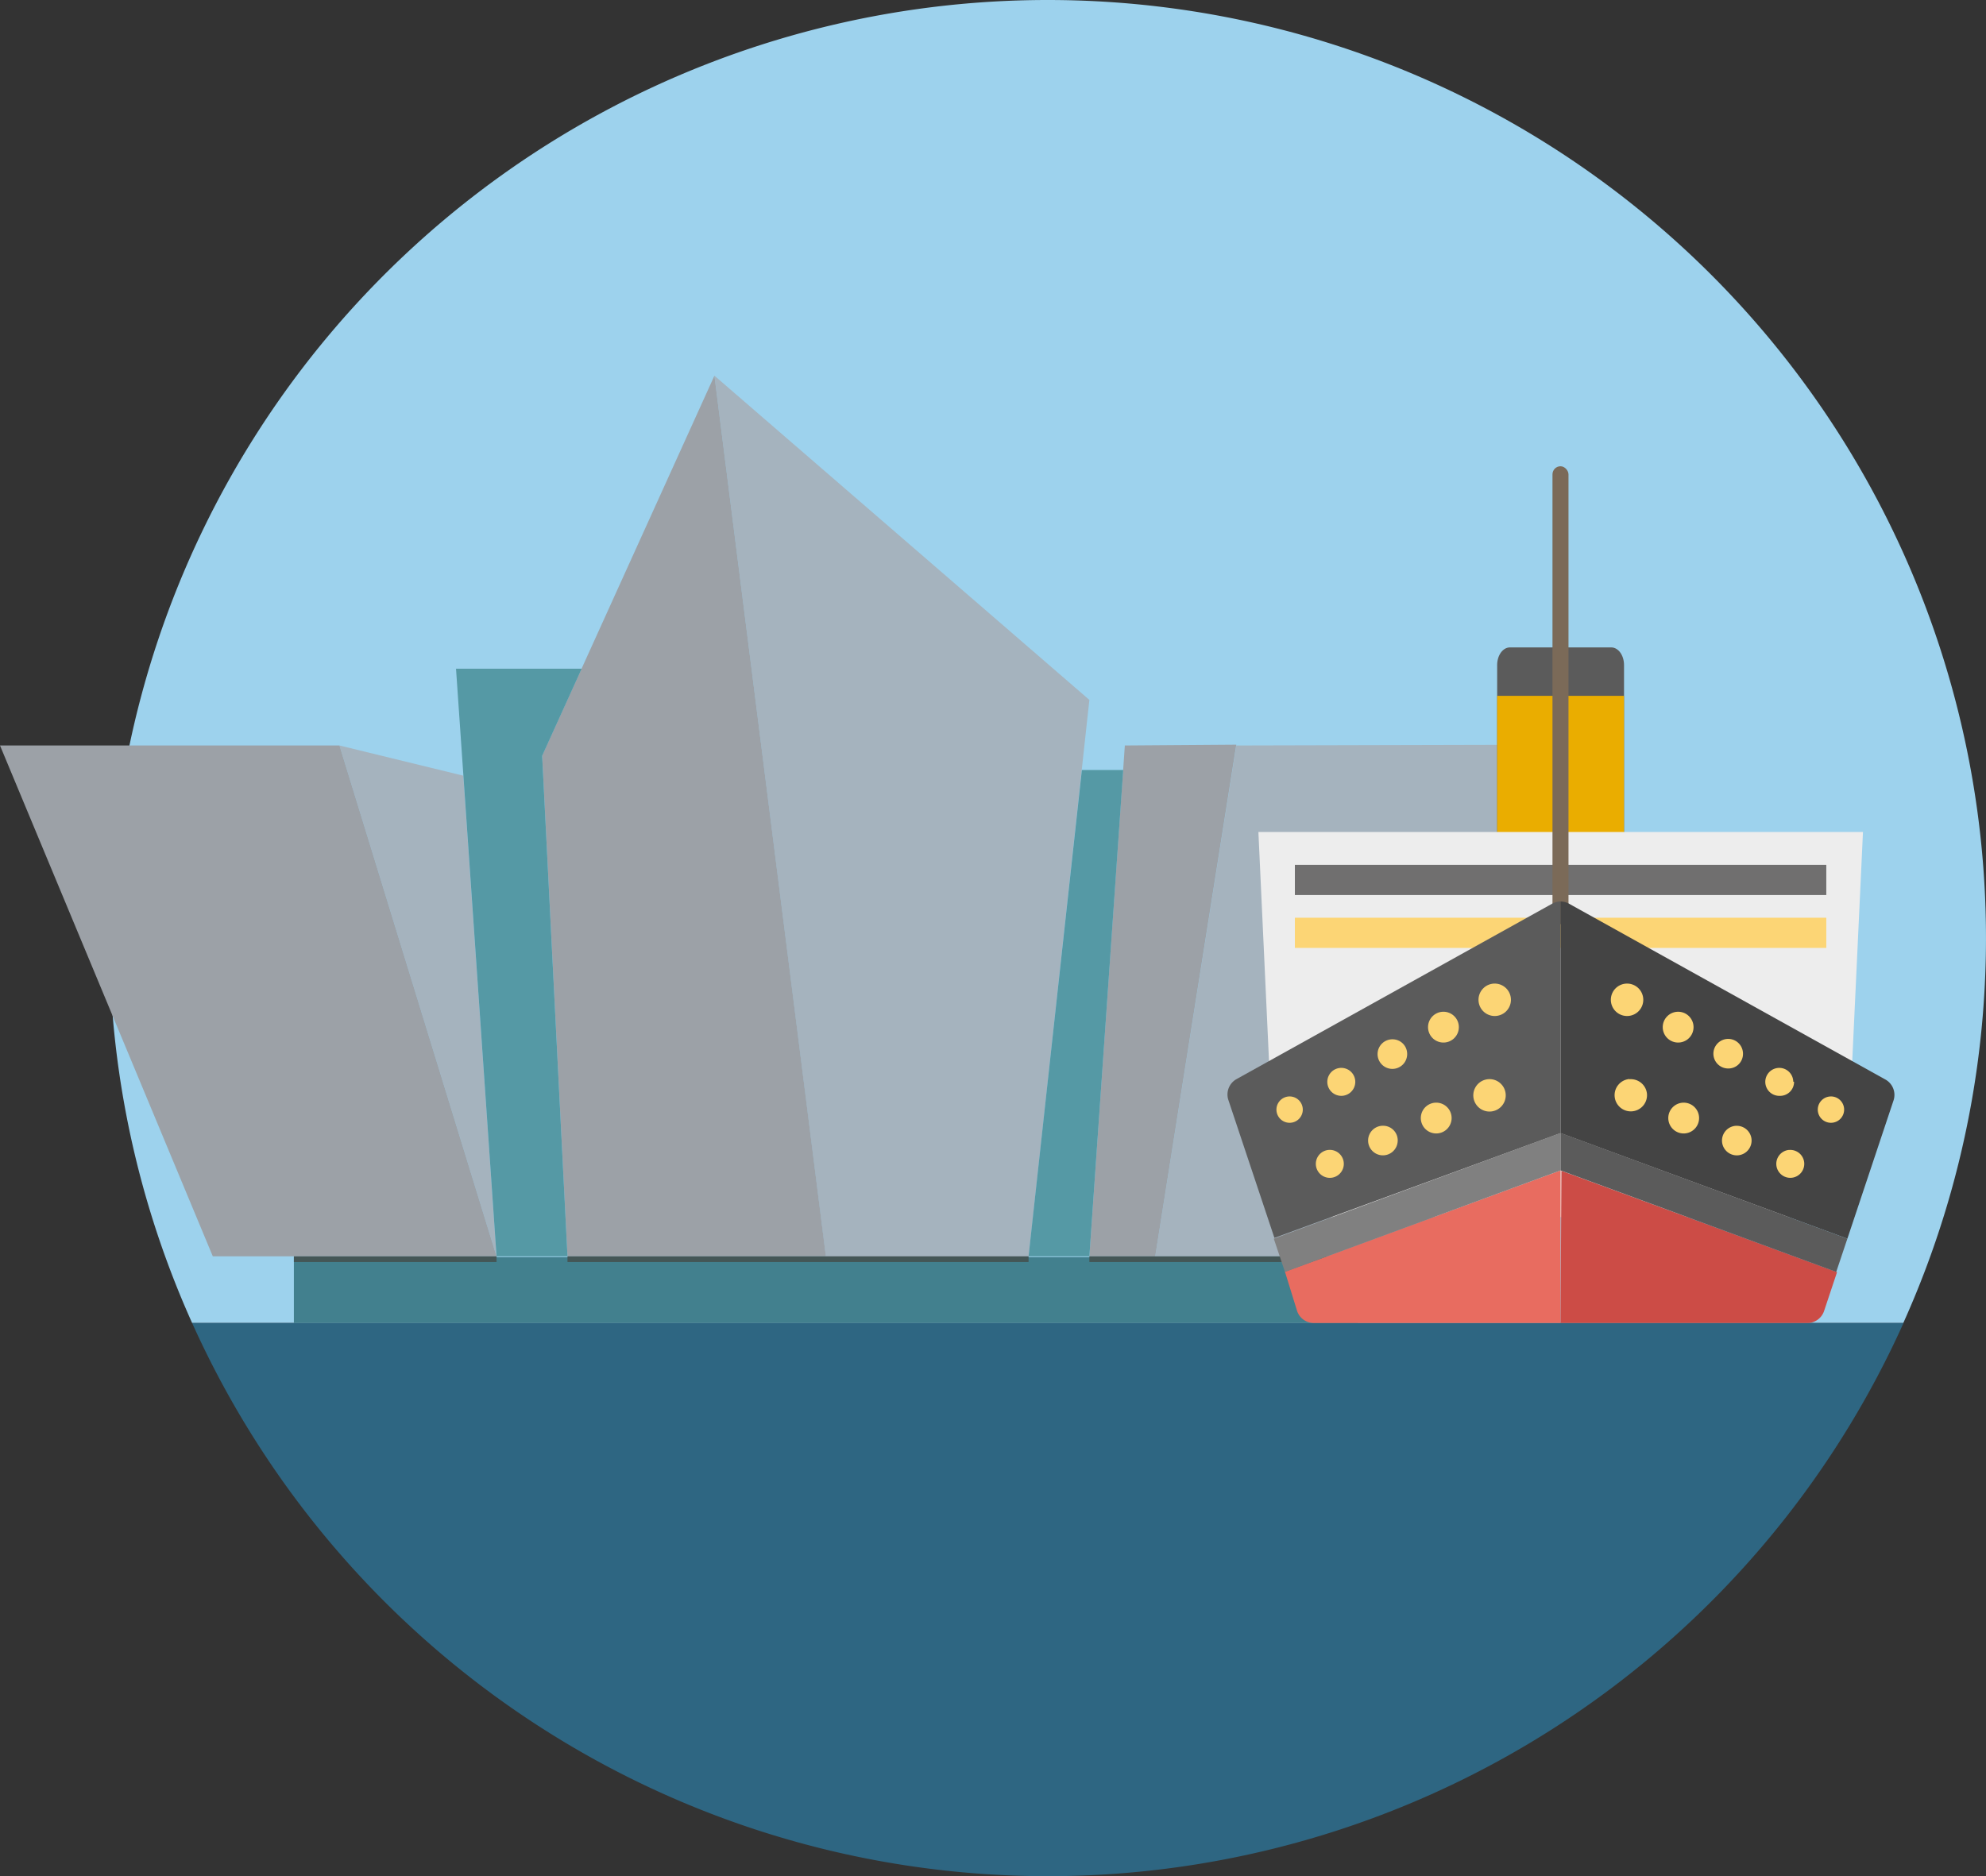 <svg xmlns="http://www.w3.org/2000/svg" id="icon-belfast" viewBox="0 0 97.99 92.59" width="100%" height="100%"><rect x="0" y="0" width="97.99" height="92.59" fill="#333333" stroke="none"/><title>beflast</title><path d="M51.7 0a46.29 46.29 0 0 0-42.22 65.29h84.43a46.29 46.29 0 0 0-42.21-65.29z" fill="#9dd2ed"></path><path d="M51.7 92.59a46.29 46.29 0 0 0 42.22-27.3h-84.44a46.29 46.29 0 0 0 42.22 27.3z" fill="#2e6682"></path><g><path d="M35.25 18.54l18.5 16-3 27.5h-10zm-18.5 18.25l7.75 25.21-1.64-23.72zm44.25 0l-4 25.21h13.75c.5-.25 6.25-25.25 6.25-25.25z" fill="#a5b3be"></path><path d="M35.25 18.54l5.5 43.46h-12.75l-1.25-24.71zm-35.25 18.25l10.5 25.21h14l-7.75-25.21zm55.5 0l-1.75 25.21h3.25l4-25.25z" fill="#9ca1a7"></path><path fill="#42808e" d="M14.5 62.04h52.5v3.25h-52.5z"></path><path d="M28.7 33l-1.95 4.3 1.25 24.7h-3.5l-2-29zm24.68 5l-2.63 24h3l1.67-24z" fill="#5599a5"></path><path d="M14.5 62h10v.28h-10zm13.5.28h22.75v-.28h-22.75zm25.75-.28v.28h13.25v-.28z" fill="#445656"></path></g><g><path d="M79.5 42.35h-5c-.35 0-.63-.39-.63-.87v-8.66c0-.48.28-.87.63-.87h5c.35 0 .63.39.63.87v8.67c0 .51-.28.86-.63.86z" fill="#5b5b5b"></path><path fill="#eaad00" d="M73.87 34.34h6.26v6.83h-6.26z"></path><path fill="#ededed" d="M91.03 60.06h-28.06l-.88-19h29.83l-.89 19z"></path><path fill="#706f6f" d="M63.89 42.68h26.22v1.49h-26.22z"></path><path fill="#fcd575" d="M63.89 45.29h26.22v1.49h-26.22z"></path><rect x="76.6" y="23.01" width=".79" height="22.6" rx=".4" ry=".4" fill="#7b6a58"></rect><path d="M64 64.7a.87.87 0 0 0 .82.59h12.18v-7.53l-13.6 5z" fill="#e86c60"></path><path d="M76.58 44.6l-15.58 8.66a.87.87 0 0 0-.4 1l2.28 6.83 14.12-5.17v-11.43a.87.87 0 0 0-.42.11z" fill="#5b5b5b"></path><path fill="#808080" d="M63.4 62.77l13.6-5.01v-1.85l-14.15 5.22.55 1.64z"></path><path d="M77 65.29h12.13a.87.87 0 0 0 .87-.59l.64-1.92-13.6-5z" fill="#cc4c46"></path><path d="M93 53.26l-15.58-8.66a.87.87 0 0 0-.42-.11v11.43l14.15 5.21 2.28-6.83a.87.87 0 0 0-.43-1.04z" fill="#444"></path><path fill="#5b5b5b" d="M77 57.76l13.6 5.01.55-1.64-14.15-5.22v1.85z"></path><path d="M79.48 49.35a.8.8 0 1 1 .81.79.8.8 0 0 1-.81-.79zm4.08 1.33a.76.76 0 1 0-.75.77.76.76 0 0 0 .75-.77zm2.44 1.32a.73.73 0 1 0-.72.73.72.72 0 0 0 .72-.73zm2.48 1.38a.69.69 0 1 0-.68.7.69.69 0 0 0 .72-.69zm1.85.73a.65.65 0 1 0 .66.64.65.65 0 0 0-.62-.64zm-16.57-5.57a.8.8 0 1 0 .79.81.8.8 0 0 0-.79-.81zm-2.53 1.39a.76.76 0 1 0 .75.77.76.76 0 0 0-.75-.77zm-2.52 1.36a.73.73 0 1 0 .72.73.72.72 0 0 0-.72-.73zm-2.52 1.41a.69.69 0 1 0 .68.7.69.69 0 0 0-.68-.7zm-2.55 1.41a.65.65 0 1 0 .64.66.65.65 0 0 0-.63-.66zm16.75-.86a.8.8 0 1 0 .87.71.8.8 0 0 0-.86-.7zm2.61 1.17a.76.76 0 1 0 .83.68.76.76 0 0 0-.83-.68zm2.63 1.14a.73.73 0 1 0 .79.65.73.73 0 0 0-.76-.65zm2.63 1.19a.69.69 0 1 0 .76.62.69.69 0 0 0-.73-.62zm-14.68-3.49a.8.8 0 1 0 .71.87.8.8 0 0 0-.71-.87zm-2.64 1.16a.76.76 0 1 0 .68.83.76.76 0 0 0-.68-.83zm-2.63 1.14a.73.73 0 1 0 .65.79.72.72 0 0 0-.64-.79zm-2.63 1.19a.69.69 0 1 0 .62.76.69.69 0 0 0-.62-.76z" fill="#fcd575"></path></g></svg>